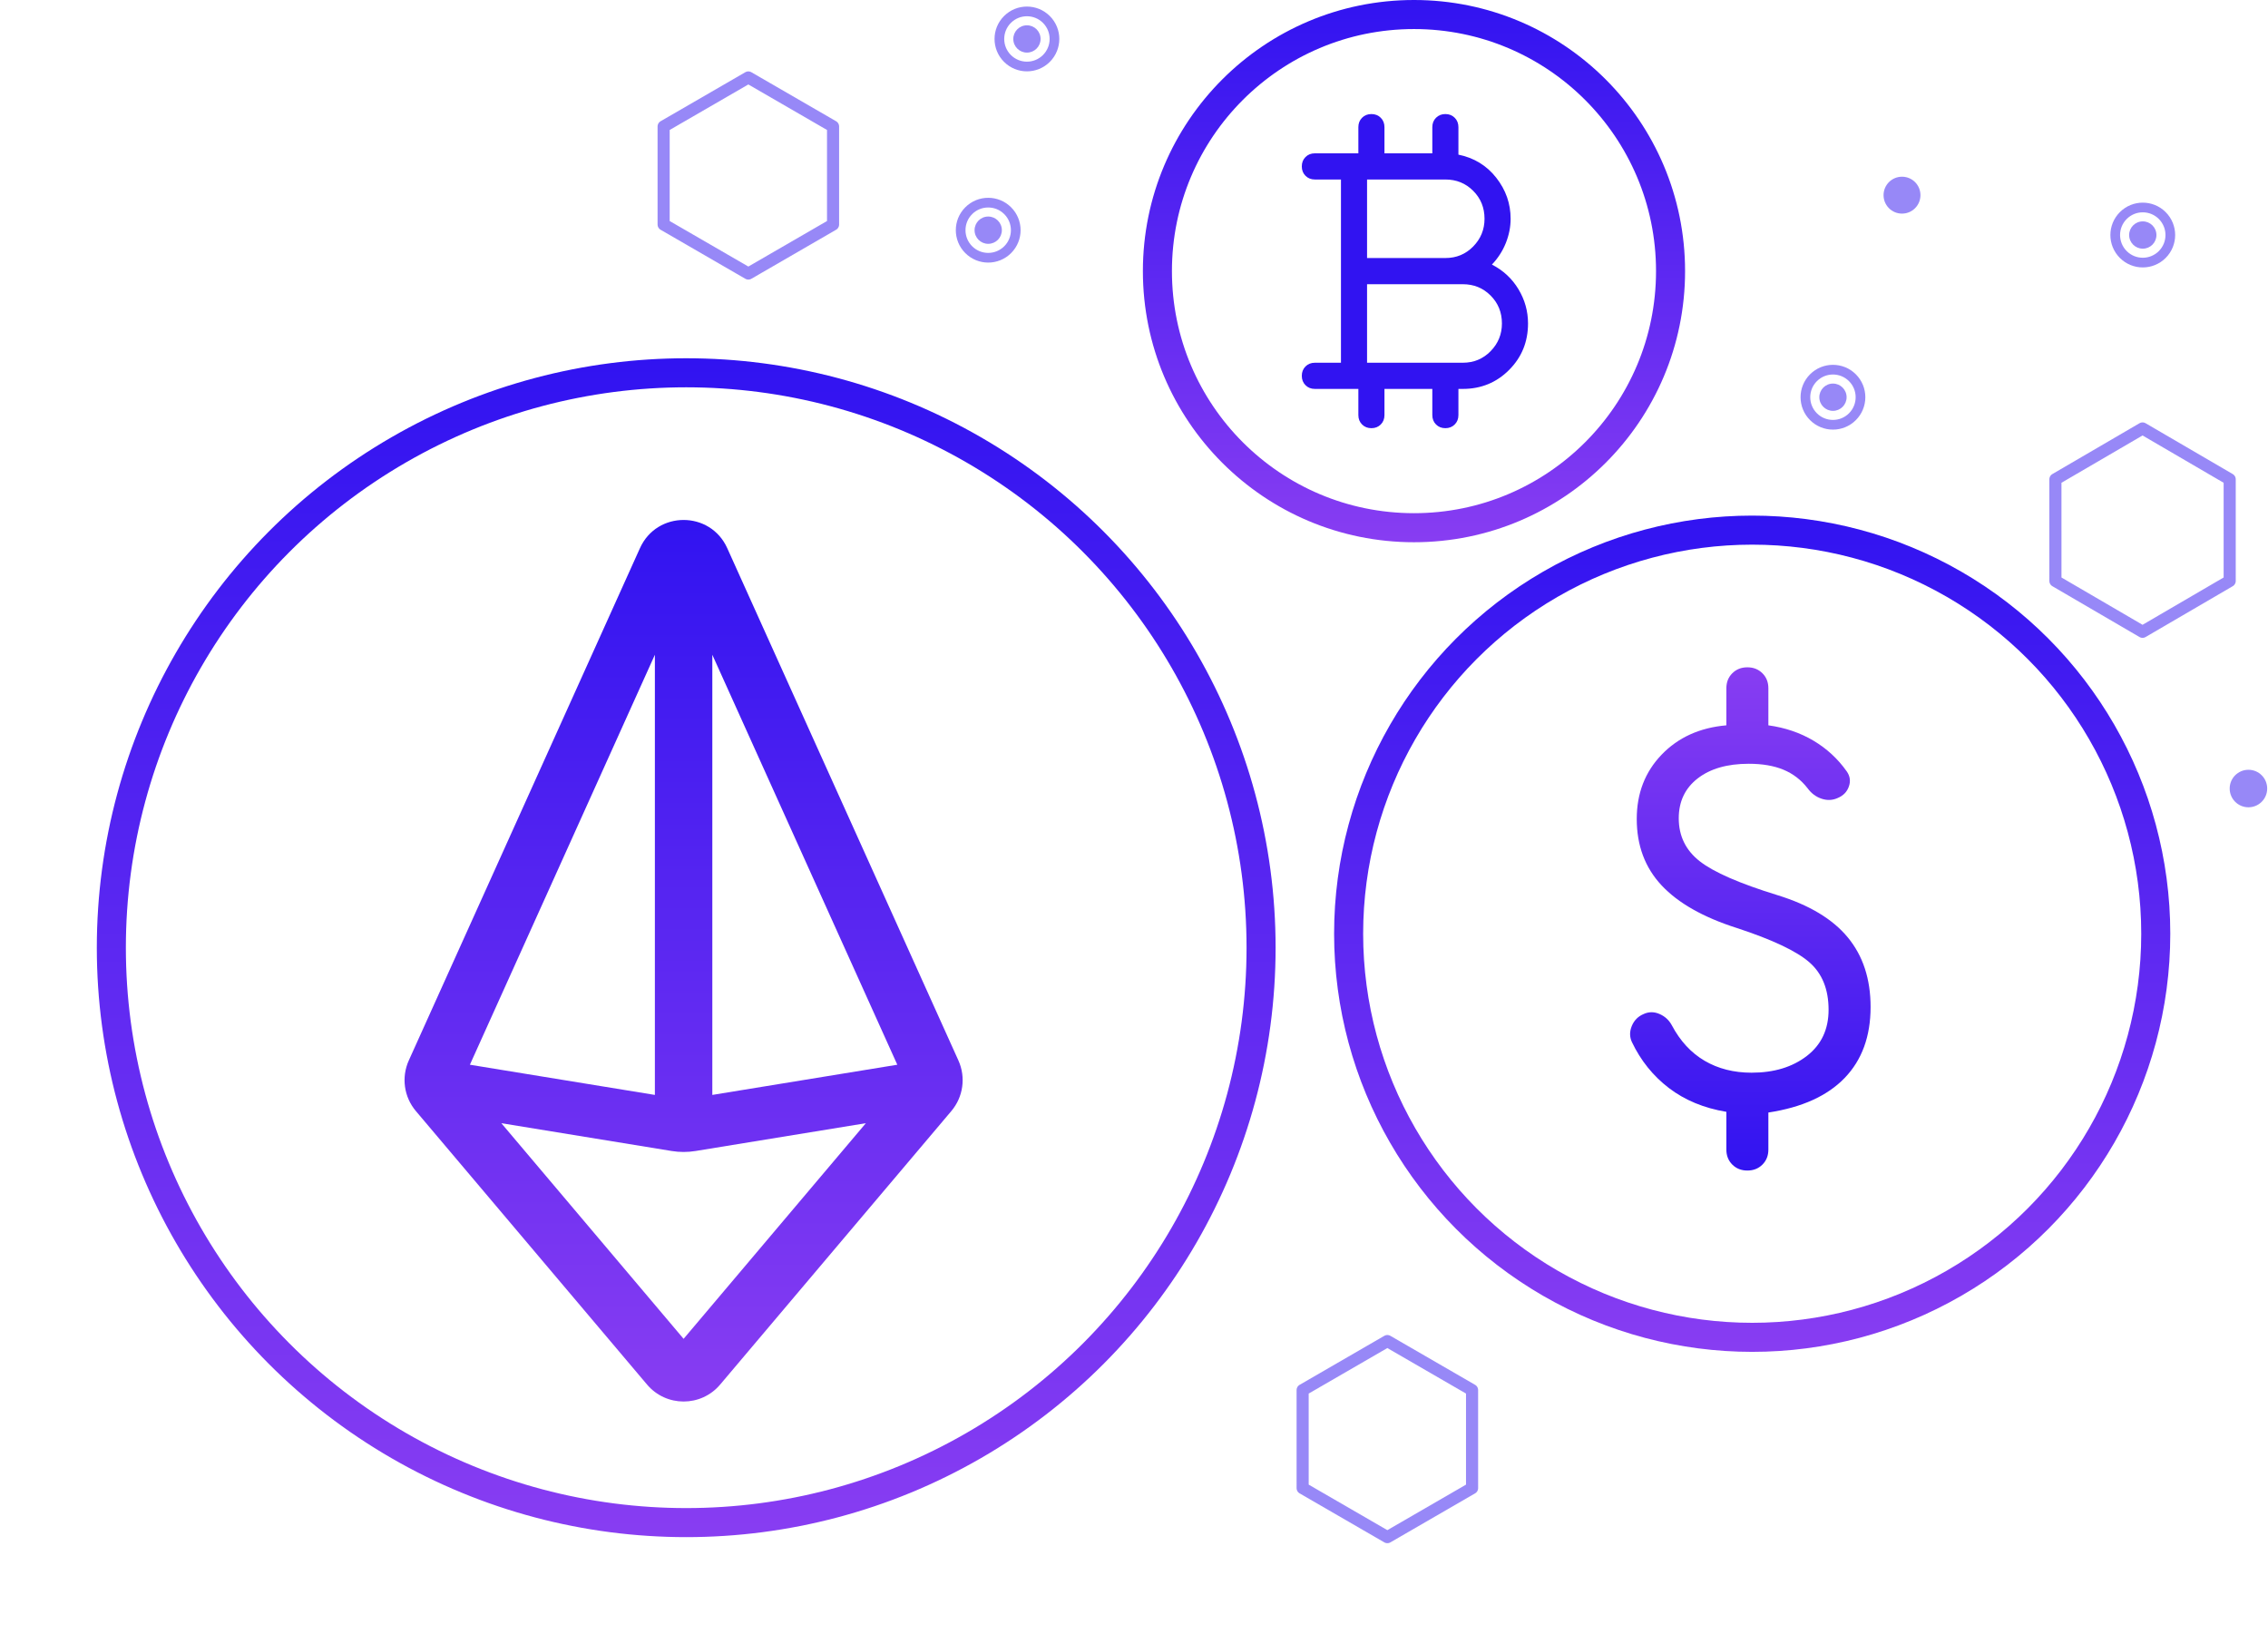 <svg width="937" height="675" viewBox="0 0 937 675" fill="none" xmlns="http://www.w3.org/2000/svg">
<circle cx="723.9" cy="385.729" r="166.729" stroke="url(#paint0_linear_254_1661)" stroke-width="12"/>
<path d="M721.906 483.557C719.399 483.557 717.327 482.739 715.687 481.103C714.048 479.467 713.229 477.398 713.229 474.895V459.304C703.973 457.764 696.067 454.492 689.51 449.487C682.954 444.482 677.844 438.13 674.18 430.431C673.216 428.313 673.216 426.1 674.18 423.79C675.144 421.48 676.783 419.844 679.097 418.882C681.219 417.919 683.388 417.919 685.605 418.882C687.823 419.844 689.51 421.384 690.667 423.501C694.138 430.046 698.67 434.954 704.262 438.226C709.854 441.499 716.314 443.135 723.642 443.135C732.898 443.135 740.515 440.825 746.492 436.205C752.47 431.586 755.459 425.234 755.459 417.149C755.459 408.68 752.808 402.135 747.505 397.516C742.202 392.896 732.223 388.18 717.568 383.368C703.684 378.941 693.319 373.07 686.473 365.755C679.628 358.441 676.205 349.298 676.205 338.326C676.205 327.739 679.628 318.885 686.473 311.763C693.319 304.641 702.237 300.598 713.229 299.636V284.333C713.229 281.831 714.048 279.762 715.687 278.126C717.327 276.489 719.399 275.671 721.906 275.671C724.413 275.671 726.486 276.489 728.125 278.126C729.764 279.762 730.584 281.831 730.584 284.333V299.636C737.526 300.598 743.745 302.716 749.24 305.988C754.736 309.26 759.316 313.495 762.98 318.692C764.33 320.617 764.619 322.686 763.847 324.9C763.076 327.113 761.533 328.701 759.219 329.664C757.098 330.626 754.881 330.723 752.567 329.953C750.253 329.183 748.324 327.739 746.782 325.622C744.082 322.157 740.756 319.606 736.803 317.97C732.85 316.334 728.077 315.516 722.485 315.516C713.614 315.516 706.576 317.537 701.37 321.579C696.163 325.622 693.56 331.108 693.56 338.037C693.56 345.352 696.452 351.271 702.237 355.794C708.022 360.317 718.725 364.985 734.344 369.797C747.457 373.84 757.147 379.662 763.414 387.266C769.681 394.869 772.814 404.445 772.814 415.994C772.814 428.121 769.247 437.89 762.112 445.3C754.977 452.711 744.468 457.475 730.584 459.592V474.895C730.584 477.398 729.764 479.467 728.125 481.103C726.486 482.739 724.413 483.557 721.906 483.557Z" fill="url(#paint1_linear_254_1661)"/>
<circle cx="584.171" cy="112" r="106" stroke="url(#paint2_linear_254_1661)" stroke-width="12"/>
<path d="M566.584 176.883C565.026 176.883 563.738 176.372 562.719 175.351C561.701 174.329 561.192 173.038 561.192 171.476V160.662H543.218C541.661 160.662 540.372 160.151 539.354 159.13C538.335 158.109 537.826 156.817 537.826 155.255C537.826 153.693 538.335 152.401 539.354 151.38C540.372 150.359 541.661 149.848 543.218 149.848H554.002V74.152H543.218C541.661 74.152 540.372 73.641 539.354 72.62C538.335 71.598 537.826 70.307 537.826 68.745C537.826 67.183 538.335 65.891 539.354 64.87C540.372 63.849 541.661 63.338 543.218 63.338H561.192V52.524C561.192 50.962 561.701 49.67 562.719 48.649C563.738 47.628 565.026 47.117 566.584 47.117C568.141 47.117 569.43 47.628 570.448 48.649C571.467 49.67 571.976 50.962 571.976 52.524V63.338H591.747V52.524C591.747 50.962 592.256 49.67 593.274 48.649C594.293 47.628 595.581 47.117 597.139 47.117C598.696 47.117 599.984 47.628 601.003 48.649C602.021 49.67 602.531 50.962 602.531 52.524V63.879C609.001 65.2 614.213 68.384 618.168 73.431C622.122 78.477 624.099 84.124 624.099 90.372C624.099 93.737 623.44 97.071 622.122 100.375C620.804 103.679 618.887 106.653 616.37 109.296C621.043 111.7 624.698 115.094 627.334 119.479C629.97 123.865 631.288 128.581 631.288 133.628C631.288 141.197 628.682 147.595 623.47 152.822C618.257 158.049 611.877 160.662 604.328 160.662H602.531V171.476C602.531 173.038 602.021 174.329 601.003 175.351C599.984 176.372 598.696 176.883 597.139 176.883C595.581 176.883 594.293 176.372 593.274 175.351C592.256 174.329 591.747 173.038 591.747 171.476V160.662H571.976V171.476C571.976 173.038 571.467 174.329 570.448 175.351C569.43 176.372 568.141 176.883 566.584 176.883ZM564.786 106.593H597.139C601.692 106.593 605.526 105.001 608.642 101.817C611.757 98.633 613.315 94.818 613.315 90.372C613.315 85.806 611.757 81.962 608.642 78.838C605.526 75.714 601.692 74.152 597.139 74.152H564.786V106.593ZM564.786 149.848H604.328C608.881 149.848 612.716 148.256 615.831 145.072C618.946 141.888 620.504 138.073 620.504 133.628C620.504 129.062 618.946 125.217 615.831 122.093C612.716 118.969 608.881 117.407 604.328 117.407H564.786V149.848Z" fill="url(#paint3_linear_254_1661)"/>
<g filter="url(#filter0_d_254_1661)">
<circle cx="283.5" cy="391.5" r="237.5" stroke="url(#paint4_linear_254_1661)" stroke-width="12"/>
<path fill-rule="evenodd" clip-rule="evenodd" d="M270.556 270.485L194.131 439.844L270.556 452.318V270.485ZM294.289 270.485V452.318L370.713 439.844L294.289 270.485ZM282.422 553.076L207.126 464.001L277.483 475.484C280.754 476.018 284.09 476.018 287.362 475.484L357.719 464.001L282.422 553.076ZM300.45 226.442C293.446 210.92 271.399 210.92 264.394 226.442L168.887 438.088C165.752 445.032 166.889 453.16 171.809 458.979L267.316 571.964C275.217 581.31 289.628 581.31 297.528 571.964L393.036 458.979C397.955 453.16 399.092 445.032 395.957 438.088L300.45 226.442Z" fill="url(#paint5_linear_254_1661)"/>
</g>
<path d="M538.174 614.751L573.175 635L608.171 614.747L608.169 574.247L573.169 554L538.171 574.251L538.174 614.751Z" stroke="#3113F1" stroke-opacity="0.5" stroke-width="5" stroke-linecap="round" stroke-linejoin="round"/>
<path d="M274.174 92.751L309.175 113L344.171 92.748L344.169 52.248L309.169 32L274.171 52.251L274.174 92.751Z" stroke="#3113F1" stroke-opacity="0.5" stroke-width="5" stroke-linecap="round" stroke-linejoin="round"/>
<path d="M849.174 240.001L885.175 261L921.171 239.997L921.169 197.997L885.169 177L849.171 198.001L849.174 240.001Z" stroke="#3113F1" stroke-opacity="0.5" stroke-width="5" stroke-linecap="round" stroke-linejoin="round"/>
<path d="M921.171 325.747C921.171 321.473 924.635 318 928.918 318C933.192 318 936.665 321.464 936.665 325.747C936.665 330.022 933.201 333.494 928.918 333.494C924.635 333.494 921.171 330.03 921.171 325.747Z" fill="#3113F1" fill-opacity="0.5"/>
<path d="M778.171 80.623C778.171 76.411 781.582 73 785.793 73C790.005 73 793.415 76.411 793.415 80.623C793.415 84.835 790.005 88.245 785.793 88.245C781.582 88.245 778.171 84.835 778.171 80.623Z" fill="#3113F1" fill-opacity="0.5"/>
<path d="M751.632 164.091C751.632 160.983 754.152 158.454 757.269 158.454C760.376 158.454 762.905 160.974 762.905 164.091C762.905 167.207 760.385 169.728 757.269 169.728C754.161 169.728 751.632 167.207 751.632 164.091Z" fill="#3113F1" fill-opacity="0.5"/>
<path d="M765.311 172.141C769.755 167.697 769.755 160.491 765.311 156.047C760.867 151.603 753.662 151.603 749.218 156.047C744.774 160.491 744.774 167.697 749.218 172.141C753.662 176.586 760.867 176.586 765.311 172.141Z" stroke="#3113F1" stroke-opacity="0.5" stroke-width="4" stroke-linecap="round" stroke-linejoin="round"/>
<path d="M402.632 95.091C402.632 91.983 405.152 89.454 408.269 89.454C411.376 89.454 413.905 91.974 413.905 95.091C413.905 98.207 411.385 100.728 408.269 100.728C405.161 100.728 402.632 98.207 402.632 95.091Z" fill="#3113F1" fill-opacity="0.5"/>
<path d="M416.311 103.141C420.755 98.697 420.755 91.491 416.311 87.047C411.867 82.603 404.662 82.603 400.218 87.047C395.774 91.491 395.774 98.697 400.218 103.141C404.662 107.586 411.867 107.586 416.311 103.141Z" stroke="#3113F1" stroke-opacity="0.5" stroke-width="4" stroke-linecap="round" stroke-linejoin="round"/>
<path d="M418.632 16.091C418.632 12.983 421.152 10.454 424.269 10.454C427.376 10.454 429.905 12.974 429.905 16.091C429.905 19.207 427.385 21.728 424.269 21.728C421.161 21.728 418.632 19.207 418.632 16.091Z" fill="#3113F1" fill-opacity="0.5"/>
<path d="M432.311 24.141C436.755 19.697 436.755 12.491 432.311 8.047C427.867 3.603 420.662 3.603 416.218 8.047C411.774 12.491 411.774 19.697 416.218 24.141C420.662 28.586 427.867 28.586 432.311 24.141Z" stroke="#3113F1" stroke-opacity="0.5" stroke-width="4" stroke-linecap="round" stroke-linejoin="round"/>
<path d="M879.632 97.091C879.632 93.983 882.152 91.454 885.269 91.454C888.376 91.454 890.905 93.974 890.905 97.091C890.905 100.207 888.385 102.728 885.269 102.728C882.161 102.728 879.632 100.207 879.632 97.091Z" fill="#3113F1" fill-opacity="0.5"/>
<path d="M893.311 105.141C897.755 100.697 897.755 93.491 893.311 89.047C888.867 84.603 881.662 84.603 877.218 89.047C872.774 93.491 872.774 100.697 877.218 105.141C881.662 109.586 888.867 109.586 893.311 105.141Z" stroke="#3113F1" stroke-opacity="0.5" stroke-width="4" stroke-linecap="round" stroke-linejoin="round"/>
<defs>
<filter id="filter0_d_254_1661" x="0" y="108" width="567" height="567" filterUnits="userSpaceOnUse" color-interpolation-filters="sRGB">
<feFlood flood-opacity="0" result="BackgroundImageFix"/>
<feColorMatrix in="SourceAlpha" type="matrix" values="0 0 0 0 0 0 0 0 0 0 0 0 0 0 0 0 0 0 127 0" result="hardAlpha"/>
<feOffset/>
<feGaussianBlur stdDeviation="20"/>
<feComposite in2="hardAlpha" operator="out"/>
<feColorMatrix type="matrix" values="0 0 0 0 0.961 0 0 0 0 0.961 0 0 0 0 0.961 0 0 0 0.43 0"/>
<feBlend mode="normal" in2="BackgroundImageFix" result="effect1_dropShadow_254_1661"/>
<feBlend mode="normal" in="SourceGraphic" in2="effect1_dropShadow_254_1661" result="shape"/>
</filter>
<linearGradient id="paint0_linear_254_1661" x1="723.9" y1="213" x2="723.9" y2="558.457" gradientUnits="userSpaceOnUse">
<stop stop-color="#3113F1"/>
<stop offset="1" stop-color="#883DF2"/>
</linearGradient>
<linearGradient id="paint1_linear_254_1661" x1="723.136" y1="275.671" x2="723.136" y2="483.557" gradientUnits="userSpaceOnUse">
<stop stop-color="#883DF2"/>
<stop offset="1" stop-color="#3113F1"/>
</linearGradient>
<linearGradient id="paint2_linear_254_1661" x1="584.171" y1="0" x2="584.171" y2="224" gradientUnits="userSpaceOnUse">
<stop stop-color="#3113F1"/>
<stop offset="1" stop-color="#883DF2"/>
</linearGradient>
<linearGradient id="paint3_linear_254_1661" x1="584.557" y1="47.117" x2="584.557" y2="176.883" gradientUnits="userSpaceOnUse">
<stop stop-color="#3113F1"/>
<stop offset="1" stop-color="#3113F1"/>
</linearGradient>
<linearGradient id="paint4_linear_254_1661" x1="283.5" y1="148" x2="283.5" y2="635" gradientUnits="userSpaceOnUse">
<stop stop-color="#3113F1"/>
<stop offset="1" stop-color="#883DF2"/>
</linearGradient>
<linearGradient id="paint5_linear_254_1661" x1="282.422" y1="214.801" x2="282.422" y2="578.973" gradientUnits="userSpaceOnUse">
<stop stop-color="#3113F1"/>
<stop offset="1" stop-color="#883DF2"/>
</linearGradient>
</defs>
</svg>
